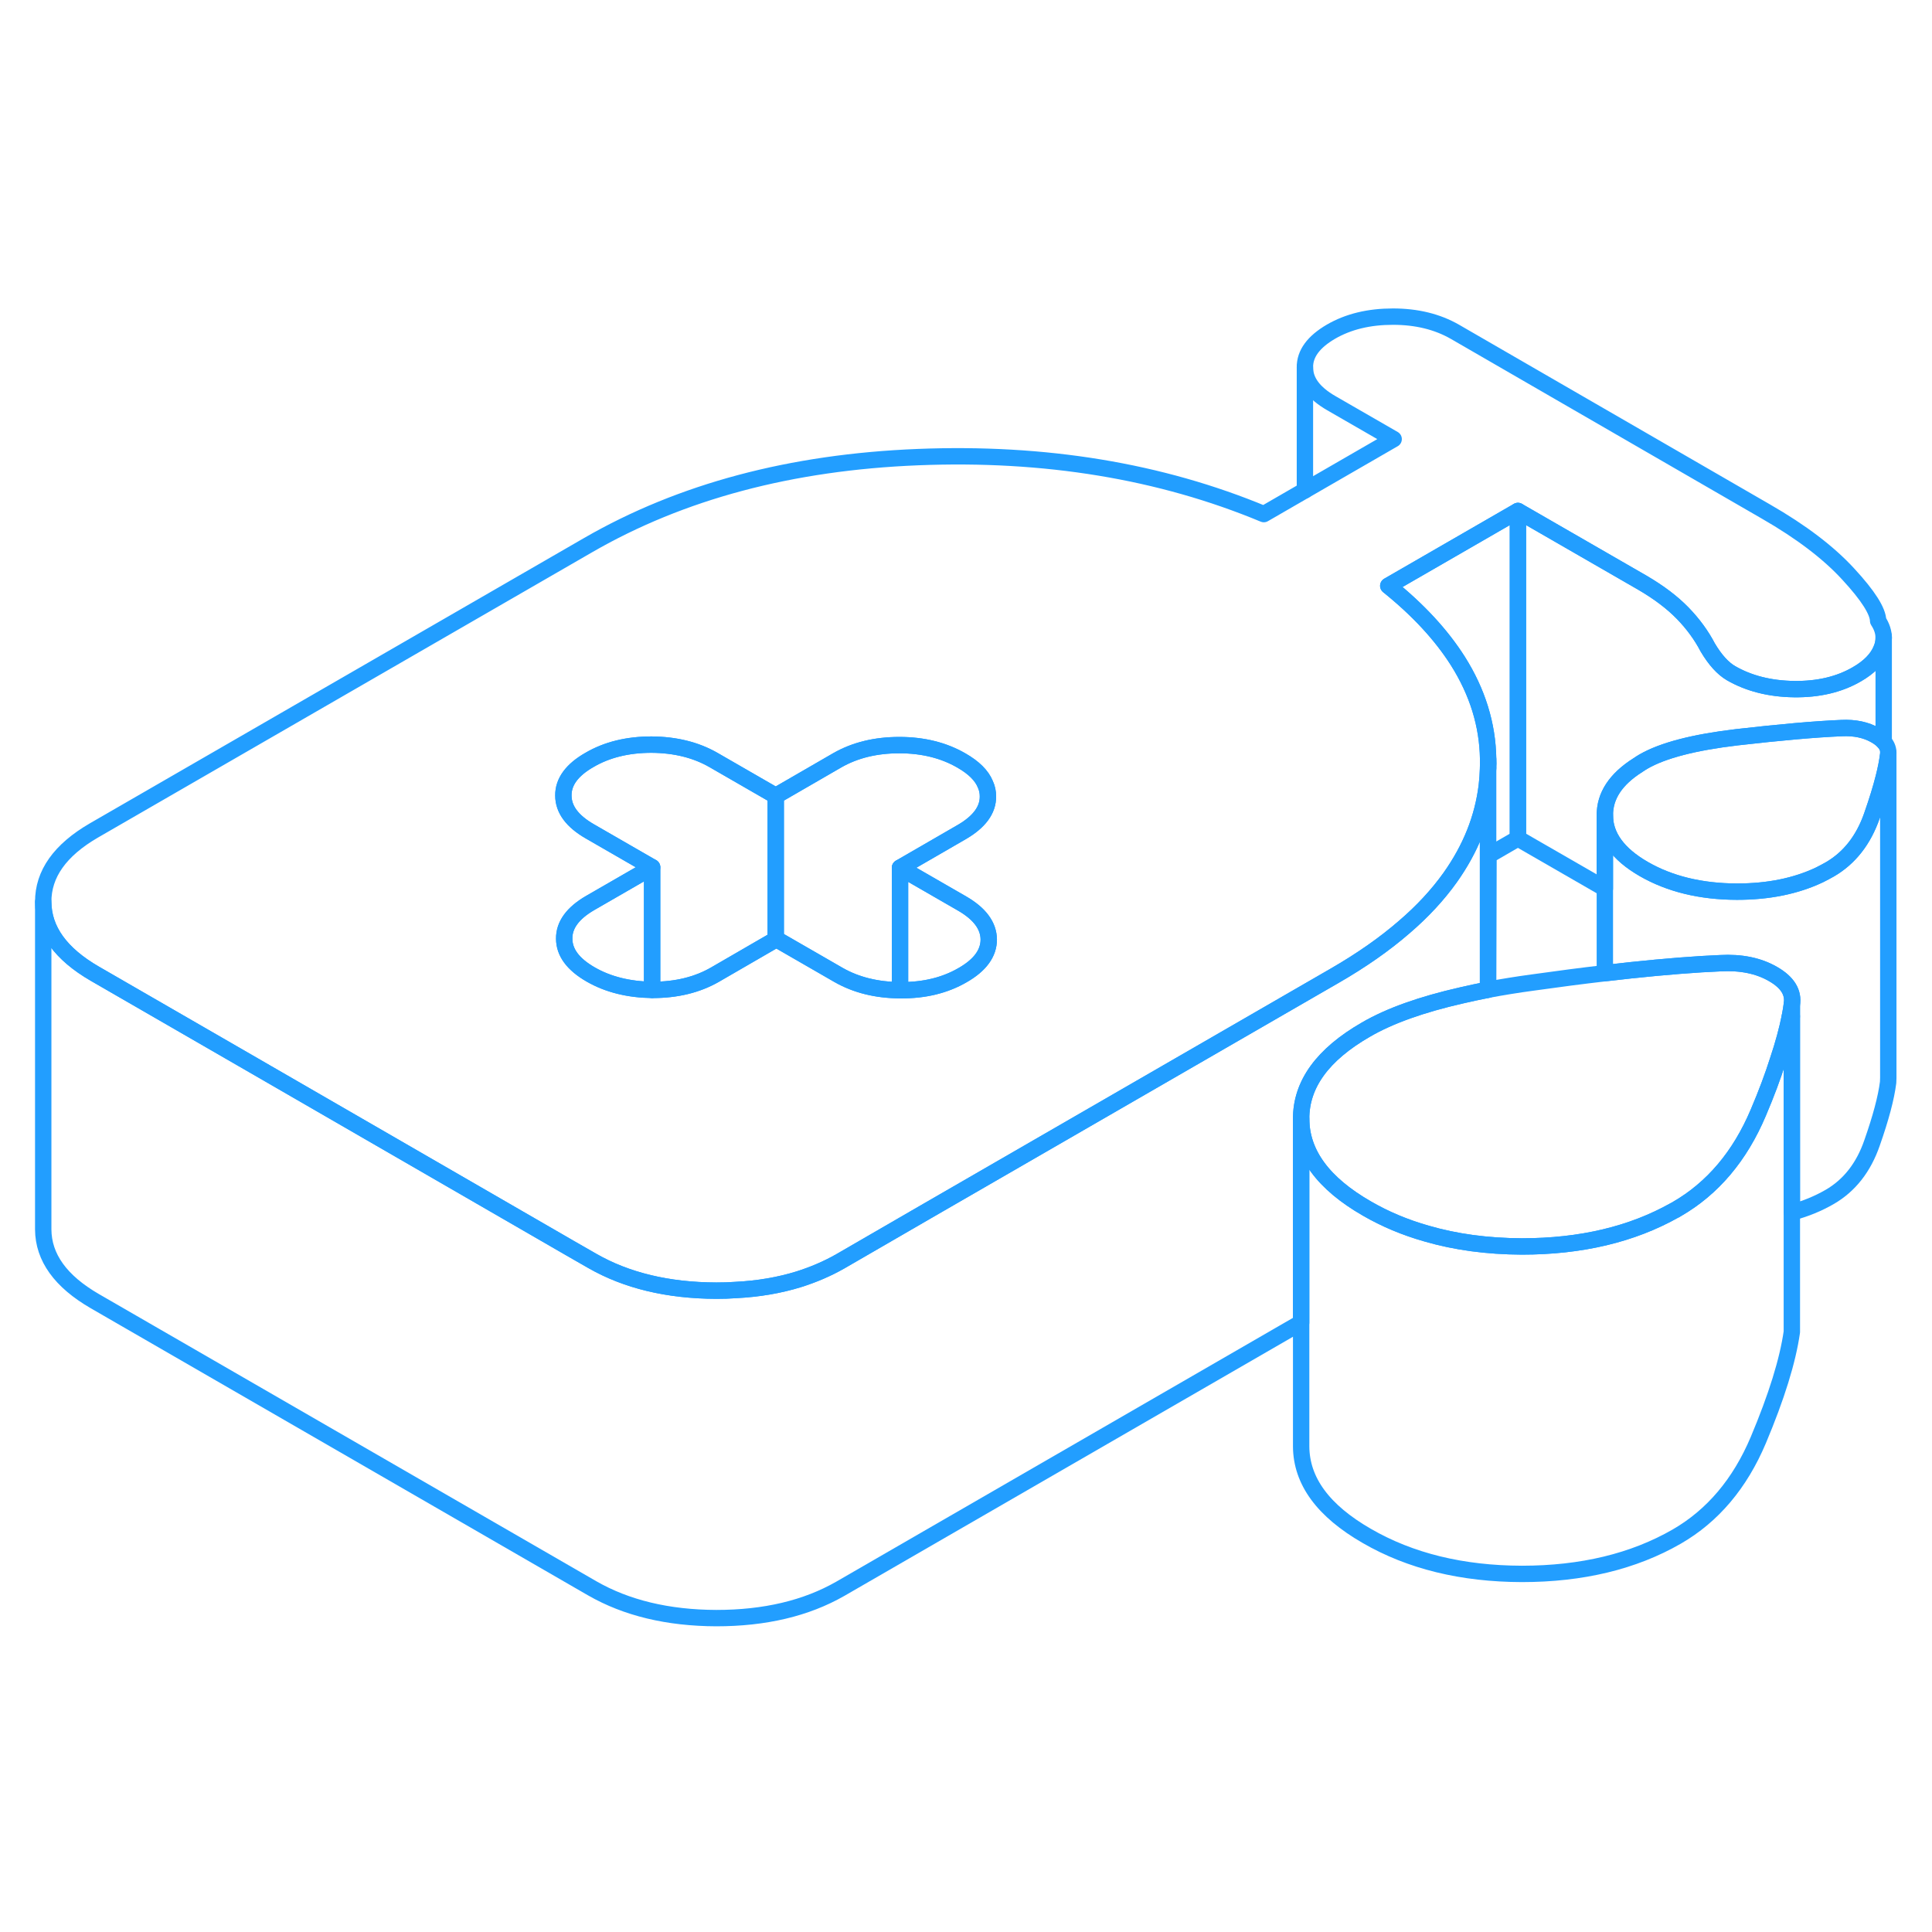 <svg width="48" height="48" viewBox="0 0 118 85" fill="none" xmlns="http://www.w3.org/2000/svg" stroke-width="1px" stroke-linecap="round" stroke-linejoin="round"><path d="M109.319 45.579C109.319 45.579 109.399 45.579 109.439 45.579V44.839C109.409 45.069 109.369 45.319 109.319 45.569V45.579Z" stroke="#229EFF" stroke-linejoin="round"/><path d="M114.71 21.419C114.7 20.829 114.1 19.879 112.89 18.569C111.69 17.259 110.01 15.979 107.85 14.739L88.87 3.769C87.79 3.149 86.53 2.839 85.08 2.839C83.62 2.839 82.36 3.139 81.29 3.759C80.23 4.379 79.69 5.099 79.7 5.939C79.7 6.779 80.24 7.509 81.32 8.129L85.12 10.319L79.7 13.449L77.19 14.899C70.87 12.269 63.82 11.109 56.07 11.419C48.31 11.729 41.6 13.519 35.93 16.789L5.74 34.219C3.67 35.419 2.63 36.879 2.64 38.589C2.65 40.299 3.7 41.759 5.79 42.969L15.51 48.579L34.81 59.729L36.17 60.509C38.26 61.709 40.79 62.319 43.75 62.329C44.16 62.329 44.55 62.319 44.94 62.289C46.33 62.219 47.6 61.999 48.77 61.639C49.69 61.349 50.53 60.989 51.32 60.539L56.64 57.459L81.51 43.099C83.14 42.159 84.56 41.169 85.77 40.119C86.89 39.159 87.82 38.149 88.57 37.099C89.82 35.339 90.57 33.469 90.81 31.479C90.85 31.129 90.88 30.769 90.89 30.419C90.9 30.229 90.9 30.039 90.89 29.859C90.86 27.769 90.24 25.769 89.04 23.869C88.03 22.279 86.62 20.749 84.79 19.279L92.71 14.709L100.31 19.089C101.32 19.679 102.14 20.299 102.78 20.959C103.41 21.609 103.92 22.309 104.3 23.039C104.75 23.799 105.23 24.329 105.73 24.619C106.81 25.239 108.09 25.569 109.57 25.589C111.05 25.609 112.33 25.309 113.4 24.689C114.15 24.259 114.66 23.749 114.9 23.159C115 22.929 115.05 22.699 115.05 22.459C115.05 22.119 114.94 21.769 114.71 21.419ZM58.79 43.059C57.72 43.679 56.46 43.989 55.01 43.979H54.97C53.54 43.969 52.29 43.659 51.22 43.049L47.42 40.859L47.38 40.879L43.65 43.039C42.58 43.649 41.32 43.959 39.87 43.959H39.83C38.4 43.939 37.14 43.629 36.08 43.019C35 42.399 34.46 41.669 34.46 40.829C34.45 39.999 34.98 39.269 36.05 38.649L39.83 36.469L38.25 35.559L36.03 34.279C34.95 33.659 34.41 32.929 34.41 32.089C34.4 31.249 34.94 30.519 36.01 29.909C37.07 29.289 38.34 28.979 39.79 28.979C41.24 28.989 42.5 29.299 43.58 29.919L47.38 32.109L51.15 29.929C52.22 29.319 53.48 29.009 54.93 29.009C56.38 29.009 57.65 29.329 58.72 29.949C59.47 30.379 59.96 30.859 60.18 31.399C60.29 31.639 60.34 31.879 60.34 32.139C60.35 32.969 59.81 33.699 58.74 34.319L54.97 36.499L58.77 38.689C59.84 39.309 60.38 40.039 60.39 40.879C60.39 41.719 59.86 42.449 58.79 43.059Z" stroke="#229EFF" stroke-linejoin="round"/><path d="M60.39 40.879C60.39 41.719 59.86 42.449 58.79 43.059C57.72 43.679 56.459 43.989 55.01 43.979H54.97V36.499L58.77 38.689C59.84 39.309 60.38 40.039 60.39 40.879Z" stroke="#229EFF" stroke-linejoin="round"/><path d="M39.83 36.469V43.959C38.4 43.939 37.139 43.629 36.08 43.019C34.999 42.399 34.46 41.669 34.46 40.829C34.45 39.999 34.98 39.269 36.05 38.649L39.83 36.469Z" stroke="#229EFF" stroke-linejoin="round"/><path d="M47.379 32.109V40.879L43.649 43.039C42.579 43.649 41.319 43.959 39.869 43.959H39.829V36.469L38.249 35.559L36.029 34.279C34.949 33.659 34.409 32.929 34.409 32.089C34.399 31.249 34.939 30.519 36.009 29.909C37.069 29.289 38.339 28.979 39.789 28.979C41.239 28.989 42.499 29.299 43.579 29.919L47.379 32.109Z" stroke="#229EFF" stroke-linejoin="round"/><path d="M60.34 32.139C60.35 32.969 59.81 33.699 58.74 34.319L54.97 36.499V43.979C53.54 43.969 52.29 43.659 51.22 43.049L47.42 40.859L47.38 40.879V32.109L51.15 29.929C52.22 29.319 53.48 29.009 54.93 29.009C56.38 29.009 57.65 29.329 58.72 29.949C59.47 30.379 59.96 30.859 60.18 31.399C60.29 31.639 60.34 31.879 60.34 32.139Z" stroke="#229EFF" stroke-linejoin="round"/><path d="M109.44 44.849C109.41 45.079 109.37 45.329 109.32 45.579C109.16 46.379 108.92 47.279 108.59 48.259C108.28 49.239 107.88 50.309 107.39 51.459C106.27 54.109 104.61 56.079 102.41 57.349C102.38 57.369 102.34 57.389 102.31 57.409H102.3C99.68 58.889 96.56 59.629 92.95 59.629C90.84 59.619 88.9 59.359 87.12 58.839C85.82 58.469 84.6 57.959 83.48 57.309C80.82 55.779 79.48 53.959 79.47 51.839C79.46 49.729 80.78 47.909 83.42 46.389C84.86 45.549 86.82 44.849 89.29 44.289C89.8 44.169 90.33 44.059 90.88 43.949C91.74 43.789 92.65 43.639 93.62 43.509C95.18 43.289 96.64 43.099 98.02 42.939C100.21 42.679 102.17 42.499 103.91 42.389C104.31 42.369 104.69 42.349 105.07 42.329C106.33 42.259 107.41 42.479 108.29 42.989C109.18 43.499 109.56 44.119 109.44 44.849Z" stroke="#229EFF" stroke-linejoin="round"/><path d="M115.33 29.479V49.329L115.32 49.609C115.2 50.559 114.87 51.789 114.34 53.299C113.82 54.809 112.95 55.909 111.76 56.599C111.05 57.009 110.28 57.329 109.44 57.549V44.849C109.56 44.119 109.18 43.499 108.29 42.989C107.41 42.479 106.33 42.259 105.07 42.329C104.69 42.349 104.31 42.369 103.91 42.389C102.17 42.499 100.21 42.679 98.019 42.939V33.299C98.019 34.569 98.82 35.669 100.4 36.579C101.98 37.489 103.88 37.949 106.09 37.959C108.01 37.959 109.68 37.619 111.12 36.939C111.34 36.829 111.55 36.719 111.76 36.599C112.95 35.909 113.82 34.809 114.34 33.299C114.64 32.439 114.88 31.669 115.05 30.989C115.18 30.479 115.27 30.019 115.32 29.609C115.33 29.569 115.33 29.519 115.33 29.479Z" stroke="#229EFF" stroke-linejoin="round"/><path d="M109.44 45.589V64.849C109.19 66.599 108.51 68.799 107.39 71.459C106.27 74.109 104.61 76.079 102.41 77.349C99.77 78.869 96.61 79.629 92.95 79.629C89.3 79.619 86.14 78.849 83.48 77.309C80.82 75.779 79.48 73.959 79.47 71.839V51.839C79.48 53.959 80.82 55.779 83.48 57.309C84.6 57.959 85.82 58.469 87.12 58.839C88.9 59.359 90.84 59.619 92.95 59.629C96.56 59.629 99.68 58.889 102.3 57.409H102.31C102.31 57.409 102.38 57.369 102.41 57.349C104.61 56.079 106.27 54.109 107.39 51.459C107.88 50.309 108.28 49.239 108.59 48.259C108.92 47.279 109.16 46.379 109.32 45.579C109.36 45.579 109.4 45.579 109.44 45.579V45.589Z" stroke="#229EFF" stroke-linejoin="round"/><path d="M115.33 29.439V29.479C115.33 29.479 115.33 29.569 115.32 29.609C115.27 30.019 115.18 30.479 115.05 30.989C114.88 31.669 114.64 32.439 114.34 33.299C113.82 34.809 112.95 35.909 111.76 36.599C111.55 36.719 111.34 36.829 111.12 36.939C109.68 37.619 108.01 37.959 106.09 37.959C103.88 37.959 101.98 37.489 100.4 36.579C98.82 35.669 98.02 34.569 98.02 33.299C98.01 32.109 98.68 31.089 100.04 30.229C100.15 30.149 100.26 30.089 100.37 30.019C101.56 29.329 103.47 28.839 106.08 28.529C108.7 28.229 110.83 28.039 112.47 27.969C113.29 27.929 113.98 28.079 114.55 28.409C114.76 28.529 114.93 28.659 115.05 28.799C115.23 28.999 115.32 29.209 115.33 29.439Z" stroke="#229EFF" stroke-linejoin="round"/><path d="M90.89 30.419V43.949C90.33 44.059 89.8 44.169 89.29 44.289C86.82 44.849 84.86 45.549 83.42 46.389C80.78 47.909 79.46 49.729 79.47 51.839V64.279L51.32 80.539C49.24 81.729 46.72 82.329 43.75 82.329C40.79 82.319 38.26 81.709 36.17 80.509L5.79 62.969C3.7 61.759 2.65 60.299 2.64 58.589V38.589C2.65 40.299 3.7 41.759 5.79 42.969L15.509 48.579L34.81 59.729L36.17 60.509C38.26 61.709 40.79 62.319 43.75 62.329C44.16 62.329 44.55 62.319 44.94 62.289C46.33 62.219 47.599 61.999 48.77 61.639C49.69 61.349 50.53 60.989 51.32 60.539L56.64 57.459L81.51 43.099C83.139 42.159 84.559 41.169 85.769 40.119C86.889 39.159 87.82 38.149 88.57 37.099C89.82 35.339 90.57 33.469 90.81 31.479C90.85 31.129 90.88 30.769 90.89 30.419Z" stroke="#229EFF" stroke-linejoin="round"/><path d="M92.71 14.709V34.709L90.91 35.749L90.88 43.949V30.419C90.9 30.229 90.9 30.039 90.89 29.859C90.86 27.769 90.24 25.769 89.04 23.869C88.03 22.279 86.62 20.749 84.79 19.279L92.71 14.709Z" stroke="#229EFF" stroke-linejoin="round"/><path d="M115.05 22.459V28.799C114.93 28.659 114.76 28.529 114.55 28.409C113.98 28.079 113.29 27.929 112.47 27.969C110.83 28.039 108.7 28.229 106.08 28.529C103.47 28.839 101.56 29.329 100.37 30.019C100.26 30.089 100.15 30.149 100.04 30.229C98.68 31.089 98.01 32.109 98.02 33.299V37.769L92.71 34.709V14.709L100.31 19.089C101.32 19.679 102.14 20.299 102.78 20.959C103.41 21.609 103.92 22.309 104.3 23.039C104.75 23.799 105.23 24.329 105.73 24.619C106.81 25.239 108.09 25.569 109.57 25.589C111.05 25.609 112.33 25.309 113.4 24.689C114.15 24.259 114.66 23.749 114.9 23.159C115 22.929 115.05 22.699 115.05 22.459Z" stroke="#229EFF" stroke-linejoin="round"/><path d="M115.05 22.459V22.359" stroke="#229EFF" stroke-linejoin="round"/><path d="M79.7 13.449V5.939" stroke="#229EFF" stroke-linejoin="round"/><path d="M90.89 30.419V29.859" stroke="#229EFF" stroke-linejoin="round"/></svg>
